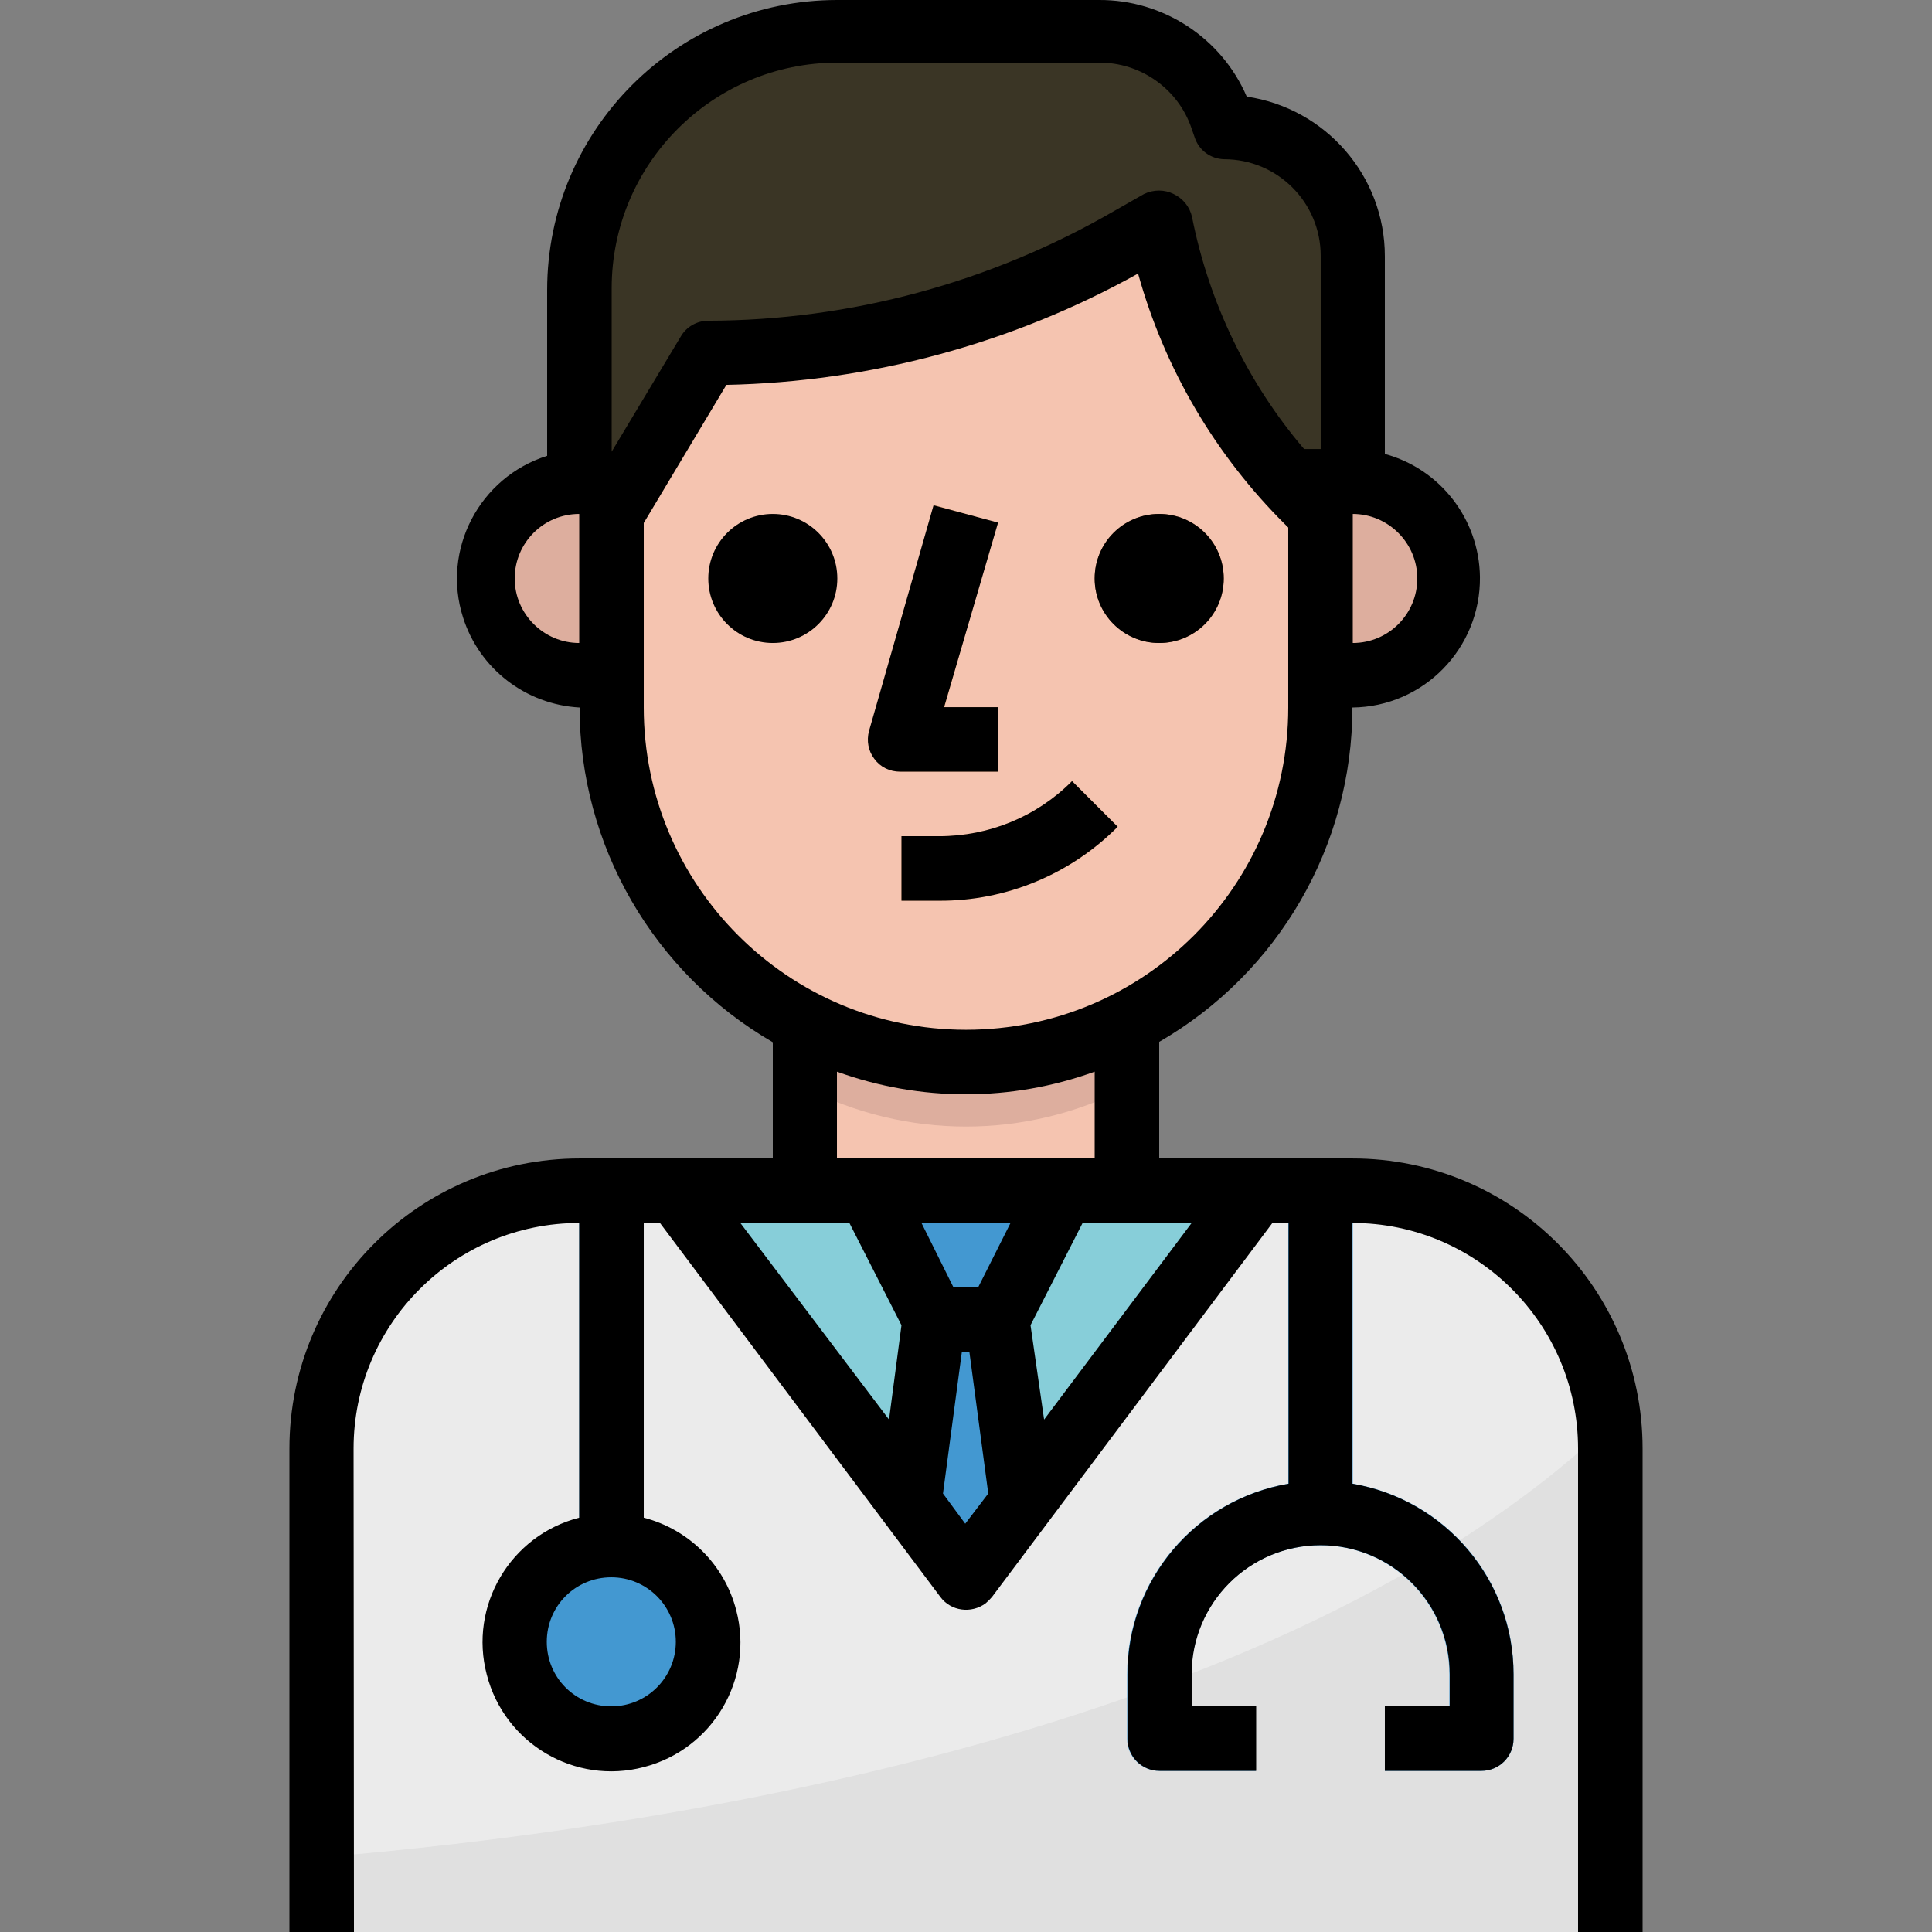 <?xml version="1.0" encoding="utf-8"?>
<!-- Generator: Adobe Illustrator 24.2.1, SVG Export Plug-In . SVG Version: 6.00 Build 0)  -->
<svg version="1.1" id="Capa_1" xmlns="http://www.w3.org/2000/svg" xmlns:xlink="http://www.w3.org/1999/xlink" x="0px" y="0px"
	 viewBox="0 0 512 512" style="enable-background:new 0 0 512 512;" xml:space="preserve">
<rect x="0" y="0" width="512" height="512" fill="#808080" stroke="none"/>
<style type="text/css">
	.st0{fill:#DDAE9E;}
	.st1{fill:#87CED9;}
	.st2{fill:#4398D1;}
	.st3{fill:#F5C4B0;}
	.st4{fill:#EBEBEB;}
	.st5{fill:#75462E;}
	.st6{fill:#F0B184;}
	.st7{fill:#3A3525;}
	.st8{fill:#E0E0E0;}
</style>
<g>
	<path class="st0" d="M127.9,153.3c0,14.2,11.5,25.6,25.6,25.6h8.5v-51.2h-8.5C139.4,127.7,127.9,139.1,127.9,153.3z"/>
	<path class="st0" d="M358.5,127.7H350v51.2h8.5c14.2,0,25.6-11.5,25.6-25.6S372.6,127.7,358.5,127.7z"/>
</g>
<path class="st1" d="M358.5,315.6h-205c-37.7,0-68.3,30.6-68.3,68.3V512h341.6V383.9C426.8,346.2,396.2,315.6,358.5,315.6z"/>
<polygon class="st2" points="281.6,315.6 230.4,315.6 247.5,349.7 230.4,460.8 281.6,460.8 264.5,349.7 "/>
<rect x="213.3" y="255.8" class="st3" width="85.4" height="59.8"/>
<path class="st4" d="M358.5,315.6h-25.6L256,418.1l-76.9-102.5h-25.6c-37.7,0-68.3,30.6-68.3,68.3V512h341.6V383.9
	C426.8,346.2,396.2,315.6,358.5,315.6z"/>
<path class="st0" d="M213.3,255.8v32.4c26.8,13.8,58.6,13.8,85.4,0v-32.4L213.3,255.8L213.3,255.8z"/>
<path class="st3" d="M256,25.2L256,25.2c51.9,0,93.9,42.1,93.9,93.9v68.3c0,51.9-42.1,93.9-93.9,93.9l0,0
	c-51.9,0-93.9-42.1-93.9-93.9v-68.3C162.1,67.3,204.1,25.2,256,25.2z"/>
<path class="st5" d="M307.2,170.4c-9.4,0-17.1-7.6-17.1-17.1s7.6-17.1,17.1-17.1s17.1,7.6,17.1,17.1S316.7,170.4,307.2,170.4z"/>
<g>
	<path class="st6" d="M264.5,204.5h-25.6c-2.7,0-5.2-1.3-6.8-3.4c-1.6-2.1-2.1-4.9-1.4-7.4l17.1-59.8l16.4,4.6l-13.9,48.9h14.3
		L264.5,204.5L264.5,204.5z"/>
	<path class="st6" d="M248.9,238.7h-10v-17.1h10c13.2,0,25.9-5.2,35.2-14.6l12.1,12.1C283.7,231.7,266.7,238.8,248.9,238.7z"/>
</g>
<g>
	<path class="st7" d="M307.2,59.4L307.2,59.4l-7.9,4.5c-34,19.4-72.5,29.6-111.7,29.6l0,0L162,127.7h-8.5V76.4
		c0-37.7,30.6-68.3,68.3-68.3h69.3c14.7,0,27.7,9.4,32.4,23.4l0.8,2.2l0,0c18.9,0,34.2,15.3,34.2,34.2v59.8H350
		C349.9,127.7,315.8,93.5,307.2,59.4z"/>
</g>
<path class="st8" d="M85.2,512h341.6V383.9c0.1-2.2,0.1-4.5,0-6.7c-87.7,83.6-256.7,107.9-341.6,115L85.2,512L85.2,512z"/>
<g>
	<circle class="st2" cx="162.1" cy="435.1" r="25.6"/>
	<rect x="153.5" y="315.6" class="st2" width="17.1" height="119.6"/>
	<path class="st2" d="M358.5,393.2v-77.6h-17.1v77.6c-24.6,4.2-42.7,25.5-42.7,50.5v17.1c0,4.7,3.8,8.5,8.5,8.5h25.6v-17.1h-17.1
		v-8.5c0-18.9,15.3-34.2,34.2-34.2s34.2,15.3,34.2,34.2v8.5H367v17.1h25.6c4.7,0,8.5-3.8,8.5-8.5v-17.1
		C401.2,418.7,383.1,397.4,358.5,393.2z"/>
</g>
<path d="M93.7,383.9c0-33,26.8-59.8,59.8-59.8l0,0v78.1c-18.3,4.7-29.3,23.4-24.5,41.6c4.7,18.3,23.4,29.3,41.6,24.5
	c18.3-4.7,29.3-23.4,24.5-41.6c-3.1-12-12.5-21.4-24.5-24.5v-78.1h4.3l74.3,99.1c2.8,3.8,8.2,4.5,12,1.7c0.6-0.5,1.2-1.1,1.7-1.7
	l74.3-99.1h4.3v69.1c-24.6,4.2-42.7,25.5-42.7,50.5v17.1c0,4.7,3.8,8.5,8.5,8.5h25.6v-17.1h-17.1v-8.5c0-18.9,15.3-34.2,34.2-34.2
	s34.2,15.3,34.2,34.2v8.5H367v17.1h25.6c4.7,0,8.5-3.8,8.5-8.5v-17.1c0-25-18.1-46.3-42.7-50.5v-69.1c33,0,59.8,26.8,59.8,59.8l0,0
	V512h17.1V383.9c0-42.5-34.4-76.9-76.9-76.9l0,0h-51.2v-30.9c31.7-18.3,51.2-52.1,51.2-88.6c18.9-0.2,34-15.7,33.8-34.6
	c-0.2-15.3-10.5-28.6-25.2-32.6V67.9c0-21.2-15.6-39.2-36.6-42.3C323.7,10,308.2-0.1,291.2,0h-69.3C179.4,0,145,34.4,145,76.9v43.9
	c-18,5.7-28,24.9-22.3,42.8c4.3,13.6,16.6,23.1,30.9,23.9c0,36.6,19.6,70.4,51.2,88.7V307h-51.2c-42.5,0-76.9,34.4-76.9,76.9l0,0
	V512h17.1L93.7,383.9L93.7,383.9z M179.1,435.1c0,9.4-7.6,17.1-17.1,17.1s-17.1-7.6-17.1-17.1S152.5,418,162,418
	S179.1,425.7,179.1,435.1z M259.2,341.2h-6.5l-8.5-17.1h23.6L259.2,341.2z M225.1,324.1l13.8,27.1l-3.3,25l-39.4-52.1H225.1
	L225.1,324.1z M249.9,395.8l5-37.5h2l5,37.5l-6.1,8L249.9,395.8z M276.7,376.2l-3.6-25l13.8-27.1h28.9L276.7,376.2z M375.6,153.3
	c0,9.4-7.6,17.1-17.1,17.1v-34.2C367.9,136.2,375.6,143.9,375.6,153.3z M162.1,76.4c0-33,26.8-59.8,59.8-59.8h69.3
	c11.1-0.1,21.1,7,24.6,17.5l0.8,2.3c1.1,3.4,4.2,5.7,7.8,5.8c14.2,0,25.6,11.5,25.6,25.6V119h-4.4c-15-17.6-25.2-38.8-29.7-61.5
	c-0.6-2.7-2.4-4.9-4.9-6.1c-2.4-1.2-5.3-1.2-7.8,0l-7.9,4.5c-32.8,19-69.9,29-107.6,29.1c-3,0-5.8,1.6-7.3,4.2l-18.3,30.5V76.4
	L162.1,76.4z M136.4,153.3c0-9.4,7.6-17.1,17.1-17.1v34.2C144.1,170.4,136.4,162.7,136.4,153.3z M170.6,187.5v-48.9l21.9-36.6
	c38.2-0.8,75.7-10.9,109.1-29.5c7,25.2,20.4,48,38.9,66.4l0.9,0.9v47.7c0,47.2-38.2,85.4-85.4,85.4S170.6,234.6,170.6,187.5z
	 M221.8,284c22.1,8,46.2,8,68.3,0v23h-68.3V284L221.8,284z"/>
<circle cx="307.2" cy="153.3" r="17.1"/>
<path d="M264.5,204.5v-17.1h-14.3l14.3-48.9l-17.1-4.6l-17.1,59.8c-0.7,2.6-0.2,5.3,1.4,7.4c1.6,2.2,4.1,3.4,6.8,3.4L264.5,204.5
	L264.5,204.5z"/>
<path d="M284.1,207c-9.3,9.4-22,14.6-35.2,14.6h-10v17.1h10c17.7,0.1,34.8-7,47.3-19.6L284.1,207z"/>
<circle cx="204.8" cy="153.3" r="17.1"/>
</svg>
